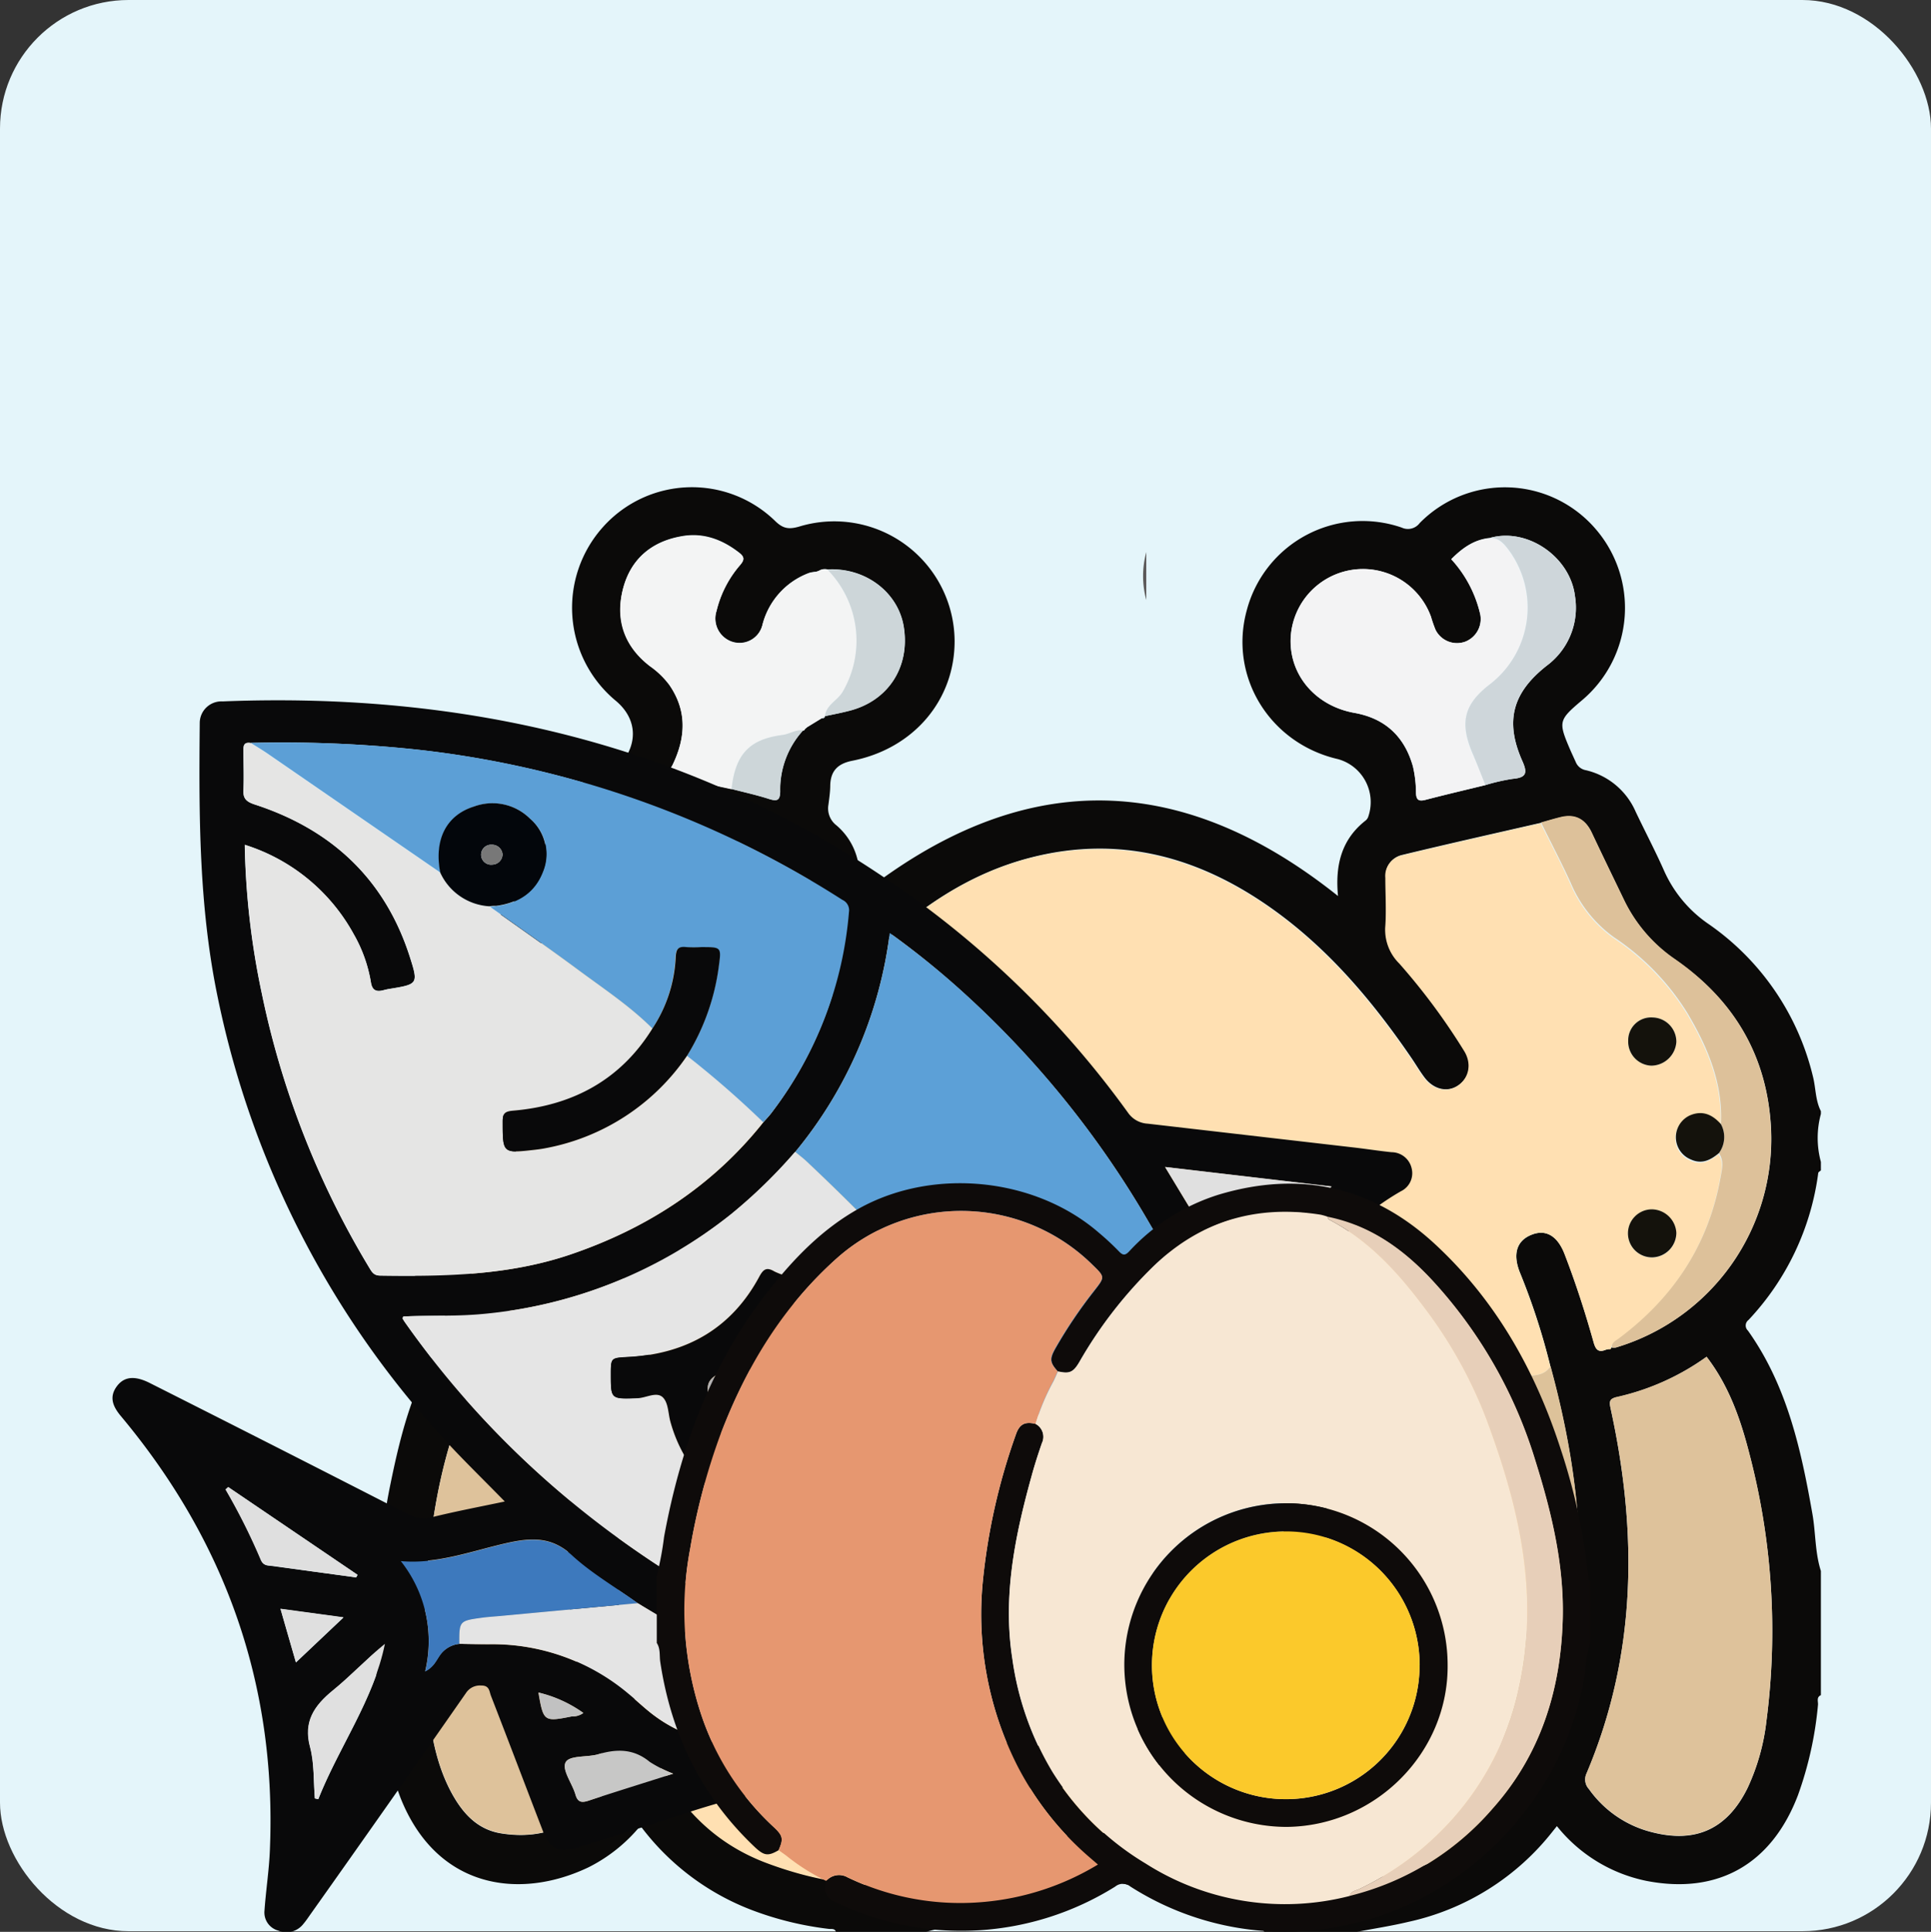 <svg id="Layer_1" data-name="Layer 1" xmlns="http://www.w3.org/2000/svg" viewBox="0 0 349.87 349.98"><rect x="0" y="0" width="349.87" height="349.98" fill="#333333" stroke="none"/><defs><style>.cls-1{fill:#e4f5fa;}.cls-2{fill:#5b5858;}.cls-3{fill:#0b0a09;}.cls-4{fill:#ffe0b2;}.cls-5{fill:#dec29b;}.cls-6{fill:#f3f4f4;}.cls-7{fill:#f3f3f4;}.cls-8{fill:#ddc19a;}.cls-9{fill:#ddc29a;}.cls-10{fill:#ced6da;}.cls-11{fill:#cdd6d9;}.cls-12{fill:#f5f5f5;}.cls-13{fill:#14120c;}.cls-14{fill:#09090a;}.cls-15{fill:#e5e5e5;}.cls-16{fill:#5ca0d7;}.cls-17{fill:#e5e5e4;}.cls-18{fill:#5c9fd6;}.cls-19{fill:#e4e4e4;}.cls-20{fill:#3d79bd;}.cls-21{fill:#e0e0e0;}.cls-22{fill:#dfdfdf;}.cls-23{fill:#c7c7c6;}.cls-24{fill:#b0b0b0;}.cls-25{fill:#c1c1c1;}.cls-26{fill:#03060b;}.cls-27{fill:#b2b1b2;}.cls-28{fill:#787878;}.cls-29{fill:#0e0b0a;}.cls-30{fill:#e69770;}.cls-31{fill:#f7e7d3;}.cls-32{fill:#e7cfb9;}.cls-33{fill:#fbc92b;}</style></defs><title>egg fish meat</title><rect class="cls-1" width="349.87" height="349.87" rx="23.29"/><path class="cls-2" d="M330.48,365.37a16.6,16.6,0,0,1,0-8.68Z" transform="translate(-122.79 -256.67)"/><path class="cls-3" d="M290.61,606.64H274.25c-.23-.65-.81-.47-1.28-.52a58.57,58.57,0,0,1-14-3.43,45.34,45.34,0,0,1-20.15-15.25,28.9,28.9,0,0,1-9.4,7.52c-12.57,6-27.57,3.84-34.09-12.65a65.33,65.33,0,0,1-2.85-10c-.63-2.85-.37-5.84-1.5-8.59v-22c.4-.1.49-.4.51-.76a108.36,108.36,0,0,1,2.09-15.65c2-9.77,4.52-19.36,10.55-27.57,1-1.32,0-1.77-.59-2.47a48.83,48.83,0,0,1-10.63-18.92c-.72-2.39-.74-4.95-1.93-7.21V456.89c.16-.17.43-.33.46-.52,2.09-14.17,9.22-25.15,21-33.24a18.25,18.25,0,0,0,6.18-7.31c1.94-4.05,3.9-8.09,5.85-12.13a13.41,13.41,0,0,1,9.06-7.58,2.34,2.34,0,0,0,1.35-.56c3.64-4,3.41-8.71-.61-12a21.89,21.89,0,0,1-2.23-31.4,21.62,21.62,0,0,1,31.2-1.09c1.48,1.45,2.56,1.52,4.38,1a21.8,21.8,0,0,1,28.13,20.68c.05,10.73-7.4,19.55-18.53,21.75-2.57.51-3.91,1.77-4,4.4,0,1.19-.18,2.38-.33,3.56a3.86,3.86,0,0,0,1.46,3.75,11.79,11.79,0,0,1,4.14,9.23V419c29-23.07,57.8-23.1,86.73,0-.53-5.53.59-10.23,5-13.68a1.52,1.52,0,0,0,.45-.61,8.08,8.08,0,0,0-5.48-10.52c-12.38-2.86-19.81-15-16.49-27a21.7,21.7,0,0,1,28.06-14.94,2.66,2.66,0,0,0,3.26-.82,21.65,21.65,0,0,1,31.59.75,21.87,21.87,0,0,1-2.25,31.41c-4.16,3.52-4.24,3.84-2.13,8.78.34.78.7,1.55,1.05,2.32a2.42,2.42,0,0,0,1.83,1.51,13.06,13.06,0,0,1,9.05,7.55c1.71,3.59,3.57,7.12,5.18,10.76a23,23,0,0,0,8.09,9.61,46.88,46.88,0,0,1,18.84,27.58c.53,2.08.43,4.31,1.44,6.27v.51a16.53,16.53,0,0,0,0,8.69v1.53c-.17.16-.46.3-.48.48a47.88,47.88,0,0,1-12.64,26.63,1.25,1.25,0,0,0-.1,1.92c7.07,9.94,9.62,21.47,11.68,33.19.61,3.44.46,7,1.54,10.36v22.49c-.87.39-.46,1.18-.53,1.79a65.48,65.48,0,0,1-3.63,16.35c-4.75,12.45-14.44,18-27.35,15.53a27.88,27.88,0,0,1-16.32-9.94l-.71.88a45.56,45.56,0,0,1-26.23,16.47c-3.15.75-6.37,1.24-9.56,1.85H351.94c-.16-.16-.31-.44-.49-.46a59.09,59.09,0,0,1-19-6.11,22.66,22.66,0,0,0-21.51.12A76.24,76.24,0,0,1,302,604C298.33,605.29,294.39,605.6,290.61,606.64ZM272.28,386.41h0c1.48-.32,3-.6,4.43-1,7-1.79,11-7.89,9.84-15.16-1-6.31-7-10.82-13.81-10.42a2,2,0,0,0-1.56.23l-.51.18a6.29,6.29,0,0,0-1.24.2,13.58,13.58,0,0,0-8.5,9.44,4.27,4.27,0,0,1-5.59,3,4.45,4.45,0,0,1-2.72-5.56,19.76,19.76,0,0,1,4.24-8.28c.76-.88.89-1.44-.07-2.2-3.14-2.47-6.66-3.78-10.66-3-5.53,1-9.25,4.36-10.53,9.78s.44,10.24,5,13.73a15.28,15.28,0,0,1,3.46,3.35c3.23,4.69,3,9.5.63,14.45-.36.77-1.38,1.86.48,2.26l10.16,2.18c2.28.59,4.59,1.1,6.83,1.81,1.42.45,1.95.28,2-1.34A15.89,15.89,0,0,1,268.3,389a.28.28,0,0,0,.32-.24l.44-.37,2.63-1.61A.45.45,0,0,0,272.28,386.41ZM391.93,398.9a34.54,34.54,0,0,1,4.94-1.13c2.57-.22,2.67-1.14,1.71-3.31-3.16-7.16-1.73-12.33,4.47-17.2a13.06,13.06,0,0,0,5.11-12.55c-.84-7.16-8.64-12.51-15.4-10.59-2.87.27-5,1.82-7,3.82A22.11,22.11,0,0,1,391,368a4.41,4.41,0,0,1-2.71,4.92,4.35,4.35,0,0,1-5.41-2.13,24.07,24.07,0,0,1-.83-2.39,13.11,13.11,0,0,0-25.43,4.56c.07,6.41,4.78,11.66,11.58,12.87,5.59,1,9.08,4.32,10.59,9.71a21.28,21.28,0,0,1,.55,4.8c.05,1.3.54,1.55,1.73,1.24C384.7,400.63,388.32,399.78,391.93,398.9ZM377.57,595.56c.66-.16,1.33-.28,2-.5,13-4.43,20.92-13.87,25-26.6,6.91-21.47,4.95-42.9-.86-64.24a121.61,121.61,0,0,0-5.58-17.14c-1.29-3.34-.47-5.71,2.25-6.75,2.57-1,4.66.29,5.92,3.59,2,5.21,3.73,10.53,5.24,15.92.39,1.4.9,1.9,2.26,1.34l.63-.28.21,0,.18-.12a2.37,2.37,0,0,0,.75,0,39.41,39.41,0,0,0,28.11-39.7C443,448,437,437.84,426.19,430.43a27.44,27.44,0,0,1-9.27-10.94c-1.92-4-3.84-7.93-5.72-11.92-1.13-2.4-2.92-3.45-5.55-2.84-1.23.28-2.43.65-3.64,1-8.42,1.93-16.86,3.81-25.26,5.85a3.82,3.82,0,0,0-2.87,4.06c0,2.89.19,5.8,0,8.68a8.58,8.58,0,0,0,2.53,6.83,115.54,115.54,0,0,1,11.69,15.75c1.5,2.37,1,4.89-1,6.33s-4.56.84-6.24-1.41c-.86-1.15-1.59-2.41-2.41-3.6-7-10.22-14.94-19.64-25.14-26.9-13.16-9.37-27.54-13.39-43.56-9.34-11.36,2.87-20.68,9.29-28.95,17.33a123.67,123.67,0,0,0-17.41,21.62c-2.11,3.27-4.5,4-6.94,2.39s-2.54-4-.44-7.12c2.25-3.3,4.16-7,7-9.7a21.35,21.35,0,0,0,6.68-19.7,4.34,4.34,0,0,1,0-.51c-.05-2.85-1.05-4.22-3.82-4.89q-13.72-3.33-27.46-6.56c-3.2-.74-4.69.06-6.15,3q-3,6-5.92,12.11a27.23,27.23,0,0,1-9,10.51c-12.88,9.13-18.75,21.5-17.18,37.33,1.54,15.46,14,29.77,29.17,33.43,1.85.45,2.53-.14,3-1.85a150.26,150.26,0,0,1,5.21-15.92c1.1-2.89,3.3-4,5.74-3.14,2.6,1,3.59,3.32,2.43,6.27a165.32,165.32,0,0,0-9.44,34.77c-2.37,14.89-2.17,29.67,1.9,44.23,3.62,12.93,10.53,23.62,23.6,28.53,15.07,5.67,30.25,5.66,45-1.67,10.14-5,20.2-5.07,30.31,0C350.06,599.09,363.67,599.36,377.57,595.56ZM199.63,551.92a96.46,96.46,0,0,0,.61,12.5c.54,6,1.54,12,4.52,17.35,2,3.56,4.62,6.38,8.83,7.05,7.86,1.27,14.09-1.66,19-7.72a3.13,3.13,0,0,0,.46-3.66,92.24,92.24,0,0,1-6.32-22.71c-2.09-14.3-1-28.49,2.14-42.52.43-2-.24-2.27-1.72-2.57a48.55,48.55,0,0,1-10.66-4c-1.81-.85-3.47-3.42-5.29-2.41-1.6.89-2.45,3.36-3.31,5.29C201.75,522.3,200.1,537,199.63,551.92ZM432,502.47a44.5,44.5,0,0,1-16.19,7.3c-1.56.34-1.44.94-1.16,2.25,4.88,22.4,4.7,44.49-4.42,66a2.53,2.53,0,0,0,.45,2.77,19.87,19.87,0,0,0,11.56,7.85c7.91,2,13.58-.7,17.19-8.05a39.11,39.11,0,0,0,3.42-12.19,126.32,126.32,0,0,0-3.08-48.28C438.18,513.83,436.07,507.75,432,502.47Z" transform="translate(-122.79 -256.67)"/><path class="cls-4" d="M413.78,501.18c-1.36.56-1.87.06-2.26-1.34-1.51-5.39-3.22-10.71-5.24-15.92-1.26-3.3-3.35-4.58-5.92-3.59-2.72,1-3.54,3.41-2.25,6.75a121.61,121.61,0,0,1,5.58,17.14c-1.4,2.14-3.81,1.44-5.76,2-1.42.38-2.1.61-1.64,2.47a119.7,119.7,0,0,1,3.81,33.85c-.41,10.07-1.71,19.87-5.14,29.36a46,46,0,0,1-13.35,19.78c-1.4,1.21-3.55,1.75-4,3.92-13.9,3.8-27.51,3.53-40.62-3.08-10.11-5.1-20.17-5.07-30.31,0-14.72,7.33-29.9,7.34-45,1.67-13.07-4.91-20-15.6-23.6-28.53-4.07-14.56-4.27-29.34-1.9-44.23a165.32,165.32,0,0,1,9.44-34.77c1.16-2.95.17-5.28-2.43-6.27-2.44-.91-4.64.25-5.74,3.14a150.26,150.26,0,0,0-5.21,15.92c-.44,1.71-1.12,2.3-3,1.85-15.16-3.66-27.63-18-29.17-33.43-1.57-15.83,4.3-28.2,17.18-37.33a27.23,27.23,0,0,0,9-10.51q2.94-6.06,5.92-12.11c1.46-3,3-3.77,6.15-3q13.74,3.21,27.46,6.56c2.77.67,3.77,2,3.82,4.89a4.34,4.34,0,0,0,0,.51,21.35,21.35,0,0,1-6.68,19.7c-2.82,2.72-4.73,6.4-7,9.7-2.1,3.09-1.91,5.53.44,7.12s4.83.88,6.94-2.39a123.67,123.67,0,0,1,17.41-21.62c8.27-8,17.59-14.46,28.95-17.33,16-4,30.4,0,43.56,9.34,10.2,7.26,18.11,16.68,25.14,26.9.82,1.19,1.55,2.45,2.41,3.6,1.68,2.25,4.28,2.8,6.24,1.41s2.5-4,1-6.33a115.54,115.54,0,0,0-11.69-15.75,8.58,8.58,0,0,1-2.53-6.83c.2-2.88,0-5.79,0-8.68a3.82,3.82,0,0,1,2.87-4.06c8.4-2,16.84-3.92,25.26-5.85,1.81,3.65,3.72,7.25,5.4,11a23.21,23.21,0,0,0,7.8,9.8,44.87,44.87,0,0,1,13.33,13.76c3.67,6.19,6.44,12.69,6.06,20.11-1.53-1.73-3.33-2.56-5.6-1.55a4.35,4.35,0,0,0,.16,8c2,.92,3.57.09,5.07-1.15,1,1.4.56,2.94.3,4.39-2.17,12.2-8.54,21.78-18.38,29.14-.62.46-1.35.76-1.35,1.69l-.18.12-.21,0ZM243.05,541.43a71.51,71.51,0,0,0,4.07,23.4c5.45,15.23,19.37,25,34.95,24.43,2.8-.1,4.88-2,4.91-4.51,0-2.19-2.26-4.16-4.86-4.19-14.79-.17-24-8.64-27.79-21.82a73.62,73.62,0,0,1-2.54-21.91,3.89,3.89,0,0,0-3.49-4.26,4.27,4.27,0,0,0-4.78,3C242.79,537.45,243.24,539.43,243.05,541.43Zm-17.27-96a4.13,4.13,0,0,0-4.2-4.42,4.34,4.34,0,0,0-4.52,4.19,4.59,4.59,0,0,0,4.29,4.53A4.4,4.4,0,0,0,225.78,445.39ZM212.65,467.1a4.29,4.29,0,0,0,4.41-4.28,4.16,4.16,0,0,0-4.21-4.42,4.38,4.38,0,0,0-4.51,4.22A4.53,4.53,0,0,0,212.65,467.1ZM422.22,441a4.14,4.14,0,0,0-4.42,4.21,4.36,4.36,0,0,0,4.2,4.52,4.6,4.6,0,0,0,4.52-4.3A4.4,4.4,0,0,0,422.22,441ZM221.51,484.5a4.35,4.35,0,0,0-.09-8.7,4.35,4.35,0,1,0,.09,8.7Zm205-4.46A4.51,4.51,0,0,0,422,475.8a4.35,4.35,0,0,0,.23,8.7A4.48,4.48,0,0,0,426.52,480Z" transform="translate(-122.79 -256.67)"/><path class="cls-5" d="M199.63,551.92c.47-14.91,2.12-29.62,8.29-43.44.86-1.93,1.71-4.4,3.31-5.29,1.82-1,3.48,1.56,5.29,2.41a48.55,48.55,0,0,0,10.66,4c1.48.3,2.15.62,1.72,2.57-3.14,14-4.23,28.22-2.14,42.52a92.24,92.24,0,0,0,6.32,22.71,3.13,3.13,0,0,1-.46,3.66c-4.94,6.06-11.17,9-19,7.72-4.21-.67-6.87-3.49-8.83-7.05-3-5.39-4-11.35-4.52-17.35A96.46,96.46,0,0,1,199.63,551.92Z" transform="translate(-122.79 -256.67)"/><path class="cls-5" d="M432,502.47c4.05,5.28,6.16,11.36,7.77,17.61a126.32,126.32,0,0,1,3.08,48.28,39.11,39.11,0,0,1-3.42,12.19c-3.61,7.35-9.28,10.05-17.19,8.05a19.87,19.87,0,0,1-11.56-7.85,2.53,2.53,0,0,1-.45-2.77c9.12-21.47,9.3-43.56,4.42-66-.28-1.31-.4-1.91,1.16-2.25A44.5,44.5,0,0,0,432,502.47Z" transform="translate(-122.79 -256.67)"/><path class="cls-6" d="M271.16,360.1a2,2,0,0,1,1.56-.23A18.37,18.37,0,0,1,275.48,382c-.94,1.62-3,2.36-3.22,4.44h0l-.59.35-2.63,1.61-.44.37a.28.28,0,0,1-.32.24c-1.34-.19-2.44.67-3.68.83-5.72.74-8.59,3.17-9.28,9.81l-10.16-2.18c-1.86-.4-.84-1.49-.48-2.26,2.37-4.95,2.6-9.76-.63-14.45a15.28,15.28,0,0,0-3.46-3.35c-4.59-3.49-6.34-8.22-5-13.73s5-8.75,10.53-9.78c4-.75,7.52.56,10.66,3,1,.76.83,1.32.07,2.2a19.76,19.76,0,0,0-4.24,8.28,4.45,4.45,0,0,0,2.72,5.56,4.27,4.27,0,0,0,5.59-3,13.58,13.58,0,0,1,8.5-9.44,6.29,6.29,0,0,1,1.24-.2Z" transform="translate(-122.79 -256.67)"/><path class="cls-7" d="M391.93,398.9c-3.61.88-7.23,1.73-10.84,2.66-1.19.31-1.68.06-1.73-1.24a21.28,21.28,0,0,0-.55-4.8c-1.51-5.39-5-8.71-10.59-9.71-6.8-1.21-11.51-6.46-11.58-12.87a13.11,13.11,0,0,1,25.43-4.56,24.07,24.07,0,0,0,.83,2.39,4.35,4.35,0,0,0,5.41,2.13A4.41,4.41,0,0,0,391,368a22.11,22.11,0,0,0-5.27-10c2-2,4.14-3.55,7-3.82,1.58-.07,2.49,1,3.31,2.07a17.56,17.56,0,0,1-3.22,24.36c-4.85,3.68-5.64,7-3.21,12.69C390.44,395.11,391.17,397,391.93,398.9Z" transform="translate(-122.79 -256.67)"/><path class="cls-8" d="M414.8,500.8c0-.93.73-1.23,1.35-1.69,9.84-7.36,16.21-16.94,18.38-29.14.26-1.45.68-3-.3-4.39a4.9,4.9,0,0,0,.37-5.25c.38-7.42-2.39-13.92-6.06-20.11a44.87,44.87,0,0,0-13.33-13.76,23.21,23.21,0,0,1-7.8-9.8c-1.68-3.7-3.59-7.3-5.4-11,1.21-.33,2.41-.7,3.64-1,2.63-.61,4.42.44,5.55,2.84,1.88,4,3.8,7.95,5.72,11.92a27.44,27.44,0,0,0,9.27,10.94C437,437.84,443,448,443.66,461.11a39.41,39.41,0,0,1-28.11,39.7A2.37,2.37,0,0,1,414.8,500.8Z" transform="translate(-122.79 -256.67)"/><path class="cls-9" d="M377.57,595.56c.49-2.17,2.64-2.71,4-3.92A46,46,0,0,0,395,571.86c3.43-9.49,4.73-19.29,5.14-29.36a119.7,119.7,0,0,0-3.81-33.85c-.46-1.86.22-2.09,1.64-2.47,1.95-.52,4.36.18,5.76-2,5.81,21.34,7.77,42.77.86,64.24-4.09,12.73-12,22.17-25,26.6C378.9,595.28,378.23,595.4,377.57,595.56Z" transform="translate(-122.79 -256.67)"/><path class="cls-10" d="M391.93,398.9c-.76-1.89-1.49-3.79-2.29-5.66-2.43-5.65-1.64-9,3.21-12.69a17.56,17.56,0,0,0,3.22-24.36c-.82-1.07-1.73-2.14-3.31-2.07,6.76-1.92,14.56,3.43,15.4,10.59a13.06,13.06,0,0,1-5.11,12.55c-6.2,4.87-7.63,10-4.47,17.2,1,2.17.86,3.09-1.71,3.31A34.54,34.54,0,0,0,391.93,398.9Z" transform="translate(-122.79 -256.67)"/><path class="cls-11" d="M272.26,386.42c.22-2.08,2.28-2.82,3.22-4.44a18.37,18.37,0,0,0-2.76-22.11c6.85-.4,12.82,4.11,13.81,10.42,1.14,7.27-2.81,13.37-9.84,15.16C275.23,385.82,273.74,386.1,272.26,386.42Z" transform="translate(-122.79 -256.67)"/><path class="cls-11" d="M255.34,399.62c.69-6.64,3.56-9.07,9.28-9.81,1.24-.16,2.34-1,3.68-.83a15.89,15.89,0,0,0-4.17,11.11c0,1.62-.54,1.79-2,1.34C259.93,400.72,257.62,400.21,255.34,399.62Z" transform="translate(-122.79 -256.67)"/><path class="cls-11" d="M271.16,360.1l-.51.18Z" transform="translate(-122.79 -256.67)"/><path class="cls-11" d="M271.69,386.76l.59-.35A.45.45,0,0,1,271.69,386.76Z" transform="translate(-122.79 -256.67)"/><path class="cls-11" d="M268.62,388.74l.44-.37Z" transform="translate(-122.79 -256.67)"/><path class="cls-8" d="M413.78,501.18l.63-.28Z" transform="translate(-122.79 -256.67)"/><path class="cls-12" d="M243.05,541.43c.19-2-.26-4,.47-5.89a4.27,4.27,0,0,1,4.78-3,3.89,3.89,0,0,1,3.49,4.26,73.62,73.62,0,0,0,2.54,21.91c3.82,13.18,13,21.65,27.79,21.82,2.6,0,4.88,2,4.86,4.19,0,2.49-2.11,4.41-4.91,4.51-15.58.55-29.5-9.2-34.95-24.43A71.51,71.51,0,0,1,243.05,541.43Z" transform="translate(-122.79 -256.67)"/><path class="cls-13" d="M225.78,445.39a4.4,4.4,0,0,1-4.43,4.3,4.59,4.59,0,0,1-4.29-4.53,4.34,4.34,0,0,1,4.52-4.19A4.13,4.13,0,0,1,225.78,445.39Z" transform="translate(-122.79 -256.67)"/><path class="cls-13" d="M212.65,467.1a4.53,4.53,0,0,1-4.31-4.48,4.38,4.38,0,0,1,4.51-4.22,4.16,4.16,0,0,1,4.21,4.42A4.29,4.29,0,0,1,212.65,467.1Z" transform="translate(-122.79 -256.67)"/><path class="cls-13" d="M434.6,460.33a4.9,4.9,0,0,1-.37,5.25c-1.5,1.24-3.07,2.07-5.07,1.15a4.35,4.35,0,0,1-.16-8C431.27,457.77,433.07,458.6,434.6,460.33Z" transform="translate(-122.79 -256.67)"/><path class="cls-13" d="M422.22,441a4.4,4.4,0,0,1,4.3,4.43,4.6,4.6,0,0,1-4.52,4.3,4.36,4.36,0,0,1-4.2-4.52A4.14,4.14,0,0,1,422.22,441Z" transform="translate(-122.79 -256.67)"/><path class="cls-13" d="M221.51,484.5a4.35,4.35,0,1,1-.09-8.7,4.35,4.35,0,0,1,.09,8.7Z" transform="translate(-122.79 -256.67)"/><path class="cls-13" d="M426.52,480a4.48,4.48,0,0,1-4.3,4.46,4.35,4.35,0,0,1-.23-8.7A4.51,4.51,0,0,1,426.52,480Z" transform="translate(-122.79 -256.67)"/><path class="cls-14" d="M214.25,528.69c-3.82-3.91-7.51-7.5-11-11.28a168,168,0,0,1-41-80c-3.43-16.44-3.43-33-3.27-49.67a3.93,3.93,0,0,1,4.13-4C207,382,247.51,391.5,283.53,416a172.74,172.74,0,0,1,43.63,42.24,4.63,4.63,0,0,0,3.58,2l37.4,4.32c2.26.26,4.51.62,6.78.85a3.75,3.75,0,0,1,3.64,2.92,3.62,3.62,0,0,1-1.94,4.15,46.44,46.44,0,0,0-10,7.72,34.91,34.91,0,0,0-9.78,24.08,8,8,0,0,0,1.05,3.74c11.53,23.66,4.77,56-25.35,68.56a53.13,53.13,0,0,1-19.94,4q-7.35.11-14.71,0c-1.28,0-1.7.31-1.63,1.54.11,1.93,0,3.87,0,5.8a3.54,3.54,0,0,1-2.49,3.62,3.91,3.91,0,0,1-4.45-1c-2.73-2.87-5.47-5.75-8.13-8.68a3,3,0,0,0-2.92-1.23,1.61,1.61,0,0,1-.49,0c-13.8-1.74-26.25,3.12-38.87,7.16-3.84,1.23-7.71,2.4-11.57,3.58-3.29,1-4.93.27-6.1-2.76-3.18-8.24-6.3-16.5-9.5-24.73-.3-.77-.25-1.88-1.75-1.85a3,3,0,0,0-2.77,1.35q-14,20.1-28.19,40.11c-.41.58-.8,1.17-1.26,1.71a3.88,3.88,0,0,1-4.58,1.22,3.39,3.39,0,0,1-2.48-3.61c.27-3.86.89-7.68,1-11.55q1.66-43.77-27.05-78.08c-1.47-1.77-2.14-3.49-.64-5.44,1.32-1.72,3.26-1.86,5.92-.51Q173.3,519,196.6,530.94a6.1,6.1,0,0,0,4.63.55C205.46,530.45,209.75,529.64,214.25,528.69ZM206,554.49c1.8,0,3.59.08,5.39.07a38.26,38.26,0,0,1,25.27,9c1.42,1.16,2.74,2.43,4.19,3.56,9.45,7.36,20.66,6.08,32.12,5.93-3.87-4.11-7.43-7.91-11-11.7a10.39,10.39,0,0,0-2.63-2.39c-7.13-3.73-14.13-7.65-21-11.82-3.95-2.84-8.26-5.34-11.77-8.61-3.66-3.41-7.22-3.37-11.83-2.35-6.35,1.41-12.58,3.86-19.34,3.26a23.4,23.4,0,0,1,4.42,20c1.58-.8,2-2,2.73-3A4.88,4.88,0,0,1,206,554.49ZM168.15,391.26c-1.27-.18-1.27.62-1.26,1.44,0,2.32.09,4.65,0,7-.09,1.55.4,2.17,2.06,2.71,14.34,4.66,23.73,13.93,28.11,27.67,1.55,4.87,1.44,4.9-3.79,5.75-.33.06-.64.13-1,.22-1.36.37-2.07,0-2.29-1.44a26.13,26.13,0,0,0-3.11-8.71,34.15,34.15,0,0,0-19.74-16.19,140.92,140.92,0,0,0,3.08,26.89,157.83,157.83,0,0,0,19.51,49.78c.46.76.8,1.35,1.95,1.37,11.62.17,23.17,0,34.31-3.77,14.19-4.76,26.05-12.57,35.13-24,.57-.65,1.18-1.27,1.69-2a69,69,0,0,0,13.73-36.06,2.06,2.06,0,0,0-1.2-2.22,178.94,178.94,0,0,0-77.84-27.31A231.7,231.7,0,0,0,168.15,391.26Zm175.19,169a15.92,15.92,0,0,0,3.94-4.38c10.64-16,10.66-32.21,1.19-48.56-5.67-9.78-11.73-19.36-17.47-29.11a173.56,173.56,0,0,0-33.73-41.77A149.26,149.26,0,0,0,284,425.7a77.25,77.25,0,0,1-17.11,39.65,93,93,0,0,1-11.59,11.28,84.33,84.33,0,0,1-45.14,18.11c-4.77.46-9.56.21-14.26.44-.09.23-.16.33-.13.37a8.09,8.09,0,0,0,.5.79c16.24,23,37.45,40.8,63.05,54a4.86,4.86,0,0,0,1.33.5c10.91,2.12,21.6,5.06,32.42,7.5a3.75,3.75,0,0,1,3.21,4.07c-.05,1.78.15,3.57-.06,5.33s.69,2.56,2.37,3.06a45.51,45.51,0,0,0,18.8,1.89C327.57,571.45,336.37,567.53,343.34,560.24Zm-9.45-92.16,16,26.48c.75-2.14,1.32-4,2-5.79,1.53-3.85,1.56-3.84-2-6.06-5.22-3.29-5.19-3.27-1.4-8.11.69-.88,1.14-1.06,2.11-.41,1.92,1.31,3.92,2.51,5.89,3.74.52.32,1,.8,1.65.06,1.86-2.09,3.79-4.13,5.86-6.38Zm-154,114.39.58.14c3.75-9.48,10-18,12.11-28.14-3.33,2.71-6.19,5.79-9.44,8.43-3.44,2.81-5.37,5.71-4.14,10.27C179.75,576.15,179.58,579.36,179.84,582.47Zm7.41-40,.3-.5-23.39-15.87-.48.44a112.78,112.78,0,0,1,6.42,12.82c.42,1,1.21.9,2,1C177.11,541.05,182.18,541.74,187.25,542.43ZM244.76,578a23.42,23.42,0,0,1-4.24-2.14c-2.84-2.35-5.86-2.43-9.26-1.4-2,.62-5.35.14-6,1.52s1.2,3.77,1.79,5.77c.39,1.35,1,1.59,2.38,1.14C234.4,581.21,239.41,579.66,244.76,578Zm28.66-16.58-.33.51,15.31,16.27c0-4.37,0-8.08,0-11.78,0-.62.32-1.38-.81-1.63C282.85,563.66,278.14,562.51,273.42,561.38Zm-97-3.57,8.62-8.15-11.42-1.55C174.6,551.6,175.55,554.87,176.4,557.81ZM228.49,567a23.2,23.2,0,0,0-8.16-3.7c.92,5.25,1,5.33,6,4.33A3.38,3.38,0,0,0,228.49,567Z" transform="translate(-122.79 -256.67)"/><path class="cls-15" d="M343.34,560.24c-7,7.29-15.77,11.21-26,12.44a45.51,45.51,0,0,1-18.8-1.89c-1.68-.5-2.58-1.21-2.37-3.06s0-3.55.06-5.33a3.75,3.75,0,0,0-3.21-4.07c-10.82-2.44-21.51-5.38-32.42-7.5a4.86,4.86,0,0,1-1.33-.5c-25.6-13.19-46.81-31-63.05-54a8.09,8.09,0,0,1-.5-.79s0-.14.13-.37c4.7-.23,9.49,0,14.26-.44a84.33,84.33,0,0,0,45.14-18.11,93,93,0,0,0,11.59-11.28c.67.56,1.38,1.08,2,1.67q9,8.5,17.52,17.49a431.86,431.86,0,0,1,33.48,40.17C328.33,536.16,336.05,548.07,343.34,560.24Zm-70.44-26.1c5.57-.52,12.8-1.13,20-1.92a3.61,3.61,0,0,0,2.43-6,16.3,16.3,0,0,0-1.94-1.76q-14.76-12.57-29.52-25.12c-.91-.77-1.11-1.25-.29-2.24a35,35,0,0,0,3.22-4.62c2-3.32,1.91-3.34-1.9-4.78a14,14,0,0,1-1.8-.71c-1.45-.82-2-.35-2.78,1-4.9,9.07-12.84,13.88-23.57,14.5-3.28.18-3.29.09-3.29,3.19,0,4.48,0,4.43,4.82,4.27,1.59-.05,3.52-1.3,4.65-.1,1,1,.91,2.88,1.32,4.36C247.53,526.16,258.41,534.19,272.9,534.14Z" transform="translate(-122.79 -256.67)"/><path class="cls-16" d="M343.34,560.24c-7.29-12.17-15-24.08-23.46-35.56a431.86,431.86,0,0,0-33.48-40.17q-8.49-9-17.52-17.49c-.63-.59-1.34-1.11-2-1.67A77.25,77.25,0,0,0,284,425.7a149.26,149.26,0,0,1,13.29,10.72A173.56,173.56,0,0,1,331,478.19c5.74,9.75,11.8,19.33,17.47,29.11,9.47,16.35,9.45,32.61-1.19,48.56A15.92,15.92,0,0,1,343.34,560.24Z" transform="translate(-122.79 -256.67)"/><path class="cls-17" d="M261.1,459.93C252,471.38,240.16,479.19,226,484c-11.14,3.73-22.69,3.94-34.31,3.77-1.15,0-1.49-.61-1.95-1.37a157.83,157.83,0,0,1-19.51-49.78,140.92,140.92,0,0,1-3.08-26.89,34.15,34.15,0,0,1,19.74,16.19,26.13,26.13,0,0,1,3.11,8.71c.22,1.41.93,1.81,2.29,1.44.32-.09.63-.16,1-.22,5.23-.85,5.34-.88,3.79-5.75-4.38-13.74-13.77-23-28.11-27.67-1.66-.54-2.15-1.16-2.06-2.71.14-2.32,0-4.65,0-7,0-.82,0-1.62,1.26-1.44,1,.64,2,1.23,3,1.91q15.69,10.79,31.37,21.6a10.47,10.47,0,0,0,8.91,6.1c5.4,3.85,10.86,7.64,16.19,11.59C232.2,435.82,236.92,439,241,443c-5.62,9.18-14.18,14-25.2,14.89-1.65.14-1.93.59-1.93,2,0,5.76,0,5.76,5.93,5.08.56-.07,1.13-.14,1.68-.25a39.86,39.86,0,0,0,25.83-16.83A175,175,0,0,1,261.1,459.93Z" transform="translate(-122.79 -256.67)"/><path class="cls-18" d="M241,443c-4-4-8.75-7.15-13.29-10.51-5.33-3.95-10.79-7.74-16.19-11.59.41,0,.82,0,1.22-.08,4.06-.52,7-2.5,8.42-6.17a8.39,8.39,0,0,0-2.27-9.61,9.66,9.66,0,0,0-10.13-2.27c-5.05,1.59-7.32,6.06-6.15,12q-15.69-10.8-31.37-21.6c-1-.68-2-1.27-3-1.91a231.7,231.7,0,0,1,29.33,1.12,178.94,178.94,0,0,1,77.84,27.31,2.06,2.06,0,0,1,1.2,2.22A69,69,0,0,1,262.79,458c-.51.69-1.12,1.31-1.69,2a175,175,0,0,0-13.84-12.06,40.84,40.84,0,0,0,5.7-16c.48-3.64.57-3.63-3.16-3.63a21.92,21.92,0,0,1-2.69,0c-1.48-.17-1.84.33-1.94,1.75A25.48,25.48,0,0,1,241,443Z" transform="translate(-122.79 -256.67)"/><path class="cls-19" d="M238.35,547.11c6.85,4.17,13.85,8.09,21,11.82a10.39,10.39,0,0,1,2.63,2.39c3.59,3.79,7.15,7.59,11,11.7-11.46.15-22.67,1.43-32.12-5.93-1.45-1.13-2.77-2.4-4.19-3.56a38.26,38.26,0,0,0-25.27-9c-1.8,0-3.59,0-5.39-.07,0-4.17,0-4.18,4.15-4.75,1-.13,2-.19,2.92-.28Z" transform="translate(-122.79 -256.67)"/><path class="cls-20" d="M238.35,547.11l-25.27,2.35c-1,.09-2,.15-2.92.28-4.17.57-4.17.58-4.15,4.75a4.88,4.88,0,0,0-3.45,2c-.71,1-1.15,2.2-2.73,3a23.4,23.4,0,0,0-4.42-20c6.76.6,13-1.85,19.34-3.26,4.61-1,8.17-1.06,11.83,2.35C230.09,541.77,234.4,544.27,238.35,547.11Z" transform="translate(-122.79 -256.67)"/><path class="cls-21" d="M333.89,468.08l30.18,3.53c-2.07,2.25-4,4.29-5.86,6.38-.66.74-1.13.26-1.65-.06-2-1.23-4-2.43-5.89-3.74-1-.65-1.42-.47-2.11.41-3.79,4.84-3.82,4.82,1.4,8.11,3.52,2.22,3.49,2.21,2,6.06-.71,1.8-1.28,3.65-2,5.79Z" transform="translate(-122.79 -256.67)"/><path class="cls-21" d="M179.84,582.47c-.26-3.11-.09-6.32-.89-9.3-1.23-4.56.7-7.46,4.14-10.27,3.25-2.64,6.11-5.72,9.44-8.43-2.07,10.19-8.36,18.66-12.11,28.14Z" transform="translate(-122.79 -256.67)"/><path class="cls-22" d="M187.25,542.43c-5.07-.69-10.14-1.38-15.2-2.11-.74-.1-1.53,0-2-1a112.78,112.78,0,0,0-6.42-12.82l.48-.44,23.39,15.87Z" transform="translate(-122.79 -256.67)"/><path class="cls-23" d="M244.76,578c-5.35,1.7-10.36,3.25-15.34,4.89-1.36.45-2,.21-2.38-1.14-.59-2-2.45-4.4-1.79-5.77s4-.9,6-1.52c3.4-1,6.42-.95,9.26,1.4A23.42,23.42,0,0,0,244.76,578Z" transform="translate(-122.79 -256.67)"/><path class="cls-24" d="M273.42,561.38c4.72,1.13,9.43,2.28,14.16,3.37,1.13.25.8,1,.81,1.63,0,3.7,0,7.41,0,11.78l-15.31-16.27Z" transform="translate(-122.79 -256.67)"/><path class="cls-22" d="M176.4,557.81c-.85-2.94-1.8-6.21-2.8-9.7L185,549.66Z" transform="translate(-122.79 -256.67)"/><path class="cls-25" d="M228.49,567a3.38,3.38,0,0,1-2.11.63c-5,1-5.13.92-6-4.33A23.2,23.2,0,0,1,228.49,567Z" transform="translate(-122.79 -256.67)"/><path class="cls-14" d="M272.9,534.14c-14.49.05-25.37-8-28.64-19.9-.41-1.48-.36-3.34-1.32-4.36-1.13-1.2-3.06.05-4.65.1-4.82.16-4.82.21-4.82-4.27,0-3.1,0-3,3.29-3.19,10.73-.62,18.67-5.43,23.57-14.5.75-1.4,1.33-1.87,2.78-1a14,14,0,0,0,1.8.71c3.81,1.44,3.86,1.46,1.9,4.78a35,35,0,0,1-3.22,4.62c-.82,1-.62,1.47.29,2.24q14.79,12.53,29.52,25.12a16.3,16.3,0,0,1,1.94,1.76,3.61,3.61,0,0,1-2.43,6C285.7,533,278.47,533.62,272.9,534.14Zm10.16-8.42L257.66,504a1.12,1.12,0,0,0-1.47-.11c-5.9,2.83-5.91,2.81-4.12,8.92,0,.15,0,.31.09.45,2.49,7,7.44,11.44,15.13,13C272.45,527.38,277.45,525.88,283.06,525.72Z" transform="translate(-122.79 -256.67)"/><path class="cls-14" d="M241,443a25.48,25.48,0,0,0,4.22-13c.1-1.42.46-1.92,1.94-1.75a21.92,21.92,0,0,0,2.69,0c3.73,0,3.64,0,3.16,3.63a40.84,40.84,0,0,1-5.7,16,39.86,39.86,0,0,1-25.83,16.83c-.55.11-1.12.18-1.68.25-6,.68-5.91.68-5.93-5.08,0-1.42.28-1.87,1.93-2C226.77,456.93,235.33,452.15,241,443Z" transform="translate(-122.79 -256.67)"/><path class="cls-26" d="M202.56,414.77c-1.17-6,1.1-10.44,6.15-12A9.66,9.66,0,0,1,218.84,405a8.39,8.39,0,0,1,2.27,9.61c-1.41,3.67-4.36,5.65-8.42,6.17-.4,0-.81,0-1.22.08A10.47,10.47,0,0,1,202.56,414.77Zm11.28-3.29a1.89,1.89,0,0,0-1.92-1.77,1.81,1.81,0,1,0,.07,3.6A1.9,1.9,0,0,0,213.84,411.48Z" transform="translate(-122.79 -256.67)"/><path class="cls-27" d="M283.06,525.72c-5.61.16-10.61,1.66-15.77.59-7.69-1.59-12.64-6-15.13-13,0-.14,0-.3-.09-.45-1.79-6.11-1.78-6.09,4.12-8.92a1.12,1.12,0,0,1,1.47.11Z" transform="translate(-122.79 -256.67)"/><path class="cls-28" d="M213.84,411.48a1.9,1.9,0,0,1-1.85,1.83,1.81,1.81,0,1,1-.07-3.6A1.89,1.89,0,0,1,213.84,411.48Z" transform="translate(-122.79 -256.67)"/><path class="cls-29" d="M263.88,591.85c-1.91,1.13-2.63,1-4.2-.43-9.75-9.17-15.28-20.5-17.26-33.67-.17-1.14.06-2.38-.63-3.43V542.1a55,55,0,0,0,1.32-7c3-16.3,8.59-31.48,18.95-44.63,4.65-5.9,9.81-11.24,16.51-14.94C292,468.14,310.35,470,321.89,480a48.25,48.25,0,0,1,3.63,3.37c.73.77,1.14.77,1.87,0a37.1,37.1,0,0,1,16.24-10.28c14.8-4.43,28-1.44,39.32,9.12,11,10.24,18.08,22.92,22.65,37.1a109.8,109.8,0,0,1,5,23.24c0,.23.06.43.32.5v11.23a25.46,25.46,0,0,0-.94,5.4c-3.38,22.68-21.75,41.84-44.48,46a52,52,0,0,1-37.91-7.24,2.15,2.15,0,0,0-2.72,0,52.62,52.62,0,0,1-50.39,3c-2.09-1-2.48-1.78-2-4a3.09,3.09,0,0,1,3.87-.66A47,47,0,0,0,301,601.24a48.06,48.06,0,0,0,20.72-6.78l-1.44-1.24a55.28,55.28,0,0,1-13.12-16.58,60.74,60.74,0,0,1-6.29-33.54,111.71,111.71,0,0,1,6-26.59c.64-1.84,1.66-2.35,3.55-1.88a2.64,2.64,0,0,1,1.14,3.53c-.69,2-1.33,3.94-1.88,6-3,10.79-5.23,21.66-3.48,33a54.42,54.42,0,0,0,7.25,20.61,50.34,50.34,0,0,0,16.88,16.59,47,47,0,0,0,37,5.88,50,50,0,0,0,25.95-15.95c8.6-9.68,12.28-21.37,12.65-34.15.28-9.89-2-19.39-4.94-28.73A84.3,84.3,0,0,0,382.61,489c-5.31-5.79-11.4-10.26-19.28-11.85a11.27,11.27,0,0,0-1.26-.36c-11.58-1.84-21.72,1.12-30.22,9.27a78.61,78.61,0,0,0-13.48,17.36c-1.14,1.95-1.81,2.19-3.88,1.74-1.49-1.65-1.53-2.29-.44-4.23a85.2,85.2,0,0,1,7-10.38c1.94-2.52,2-2.49-.29-4.73a33.88,33.88,0,0,0-46.07-1.43c-9.94,8.78-16.63,19.77-21.31,32.06a115.56,115.56,0,0,0-5.53,20.78,60,60,0,0,0,1.9,29.77,48.66,48.66,0,0,0,13.15,20.6C264.7,589.25,264.77,589.8,263.88,591.85Z" transform="translate(-122.79 -256.67)"/><path class="cls-30" d="M310.42,514.63c-1.89-.47-2.91,0-3.55,1.88a111.71,111.71,0,0,0-6,26.59,60.74,60.74,0,0,0,6.29,33.54,55.28,55.28,0,0,0,13.12,16.58l1.44,1.24A48.06,48.06,0,0,1,301,601.24a47,47,0,0,1-24.65-4.48,3.09,3.09,0,0,0-3.87.66,37.42,37.42,0,0,1-7.29-4.62l-1.33-.95c.89-2.05.82-2.6-1-4.3A48.66,48.66,0,0,1,249.73,567a60,60,0,0,1-1.9-29.77,115.56,115.56,0,0,1,5.53-20.78c4.68-12.29,11.37-23.28,21.31-32.06a33.88,33.88,0,0,1,46.07,1.43C323,488,323,488,321,490.5a85.2,85.2,0,0,0-7,10.38c-1.09,1.94-1.05,2.58.43,4.23-.26.6-.52,1.21-.81,1.8A40.59,40.59,0,0,0,310.42,514.63Z" transform="translate(-122.79 -256.67)"/><path class="cls-31" d="M310.42,514.63a40.59,40.59,0,0,1,3.25-7.72c.29-.59.55-1.2.81-1.8,2.08.45,2.75.21,3.89-1.74A78.61,78.61,0,0,1,331.85,486c8.5-8.15,18.64-11.11,30.22-9.27a11.27,11.27,0,0,1,1.26.36.79.79,0,0,0,.46.63c7,3.69,12.23,9.41,16.89,15.61a81.92,81.92,0,0,1,11.44,20.49c4.6,12.37,8,25,7.27,38.39a62.39,62.39,0,0,1-1.4,10.21,51.91,51.91,0,0,1-14.89,26.75A52.63,52.63,0,0,1,369,598.94c-.61.28-1.44.36-1.65,1.21a47,47,0,0,1-37-5.88,50.34,50.34,0,0,1-16.88-16.59,54.42,54.42,0,0,1-7.25-20.61c-1.75-11.3.49-22.17,3.48-33,.55-2,1.19-4,1.88-6A2.64,2.64,0,0,0,310.42,514.63Zm16.08,43.71a29.42,29.42,0,0,0,29.39,29.3c16.13-.14,29.36-13.46,29.19-29.38a29.29,29.29,0,0,0-58.58.08Z" transform="translate(-122.79 -256.67)"/><path class="cls-32" d="M367.3,600.15c.21-.85,1-.93,1.65-1.21a52.63,52.63,0,0,0,14.15-9.76A51.91,51.91,0,0,0,398,562.43a62.39,62.39,0,0,0,1.4-10.21c.77-13.42-2.67-26-7.27-38.39a81.92,81.92,0,0,0-11.44-20.49c-4.66-6.2-9.87-11.92-16.89-15.61a.79.79,0,0,1-.46-.63c7.88,1.59,14,6.06,19.28,11.85A84.3,84.3,0,0,1,401,521.32c2.92,9.34,5.22,18.84,4.94,28.73-.37,12.78-4,24.47-12.65,34.15A50,50,0,0,1,367.3,600.15Z" transform="translate(-122.79 -256.67)"/><path class="cls-29" d="M326.5,558.34a29.29,29.29,0,0,1,58.58-.08c.17,15.92-13.06,29.24-29.19,29.38A29.42,29.42,0,0,1,326.5,558.34Zm53.52,0a24.25,24.25,0,1,0-24.16,24.28A24.21,24.21,0,0,0,380,558.31Z" transform="translate(-122.79 -256.67)"/><path class="cls-33" d="M380,558.31a24.25,24.25,0,1,1-24.19-24.2A24.18,24.18,0,0,1,380,558.31Z" transform="translate(-122.79 -256.67)"/></svg>